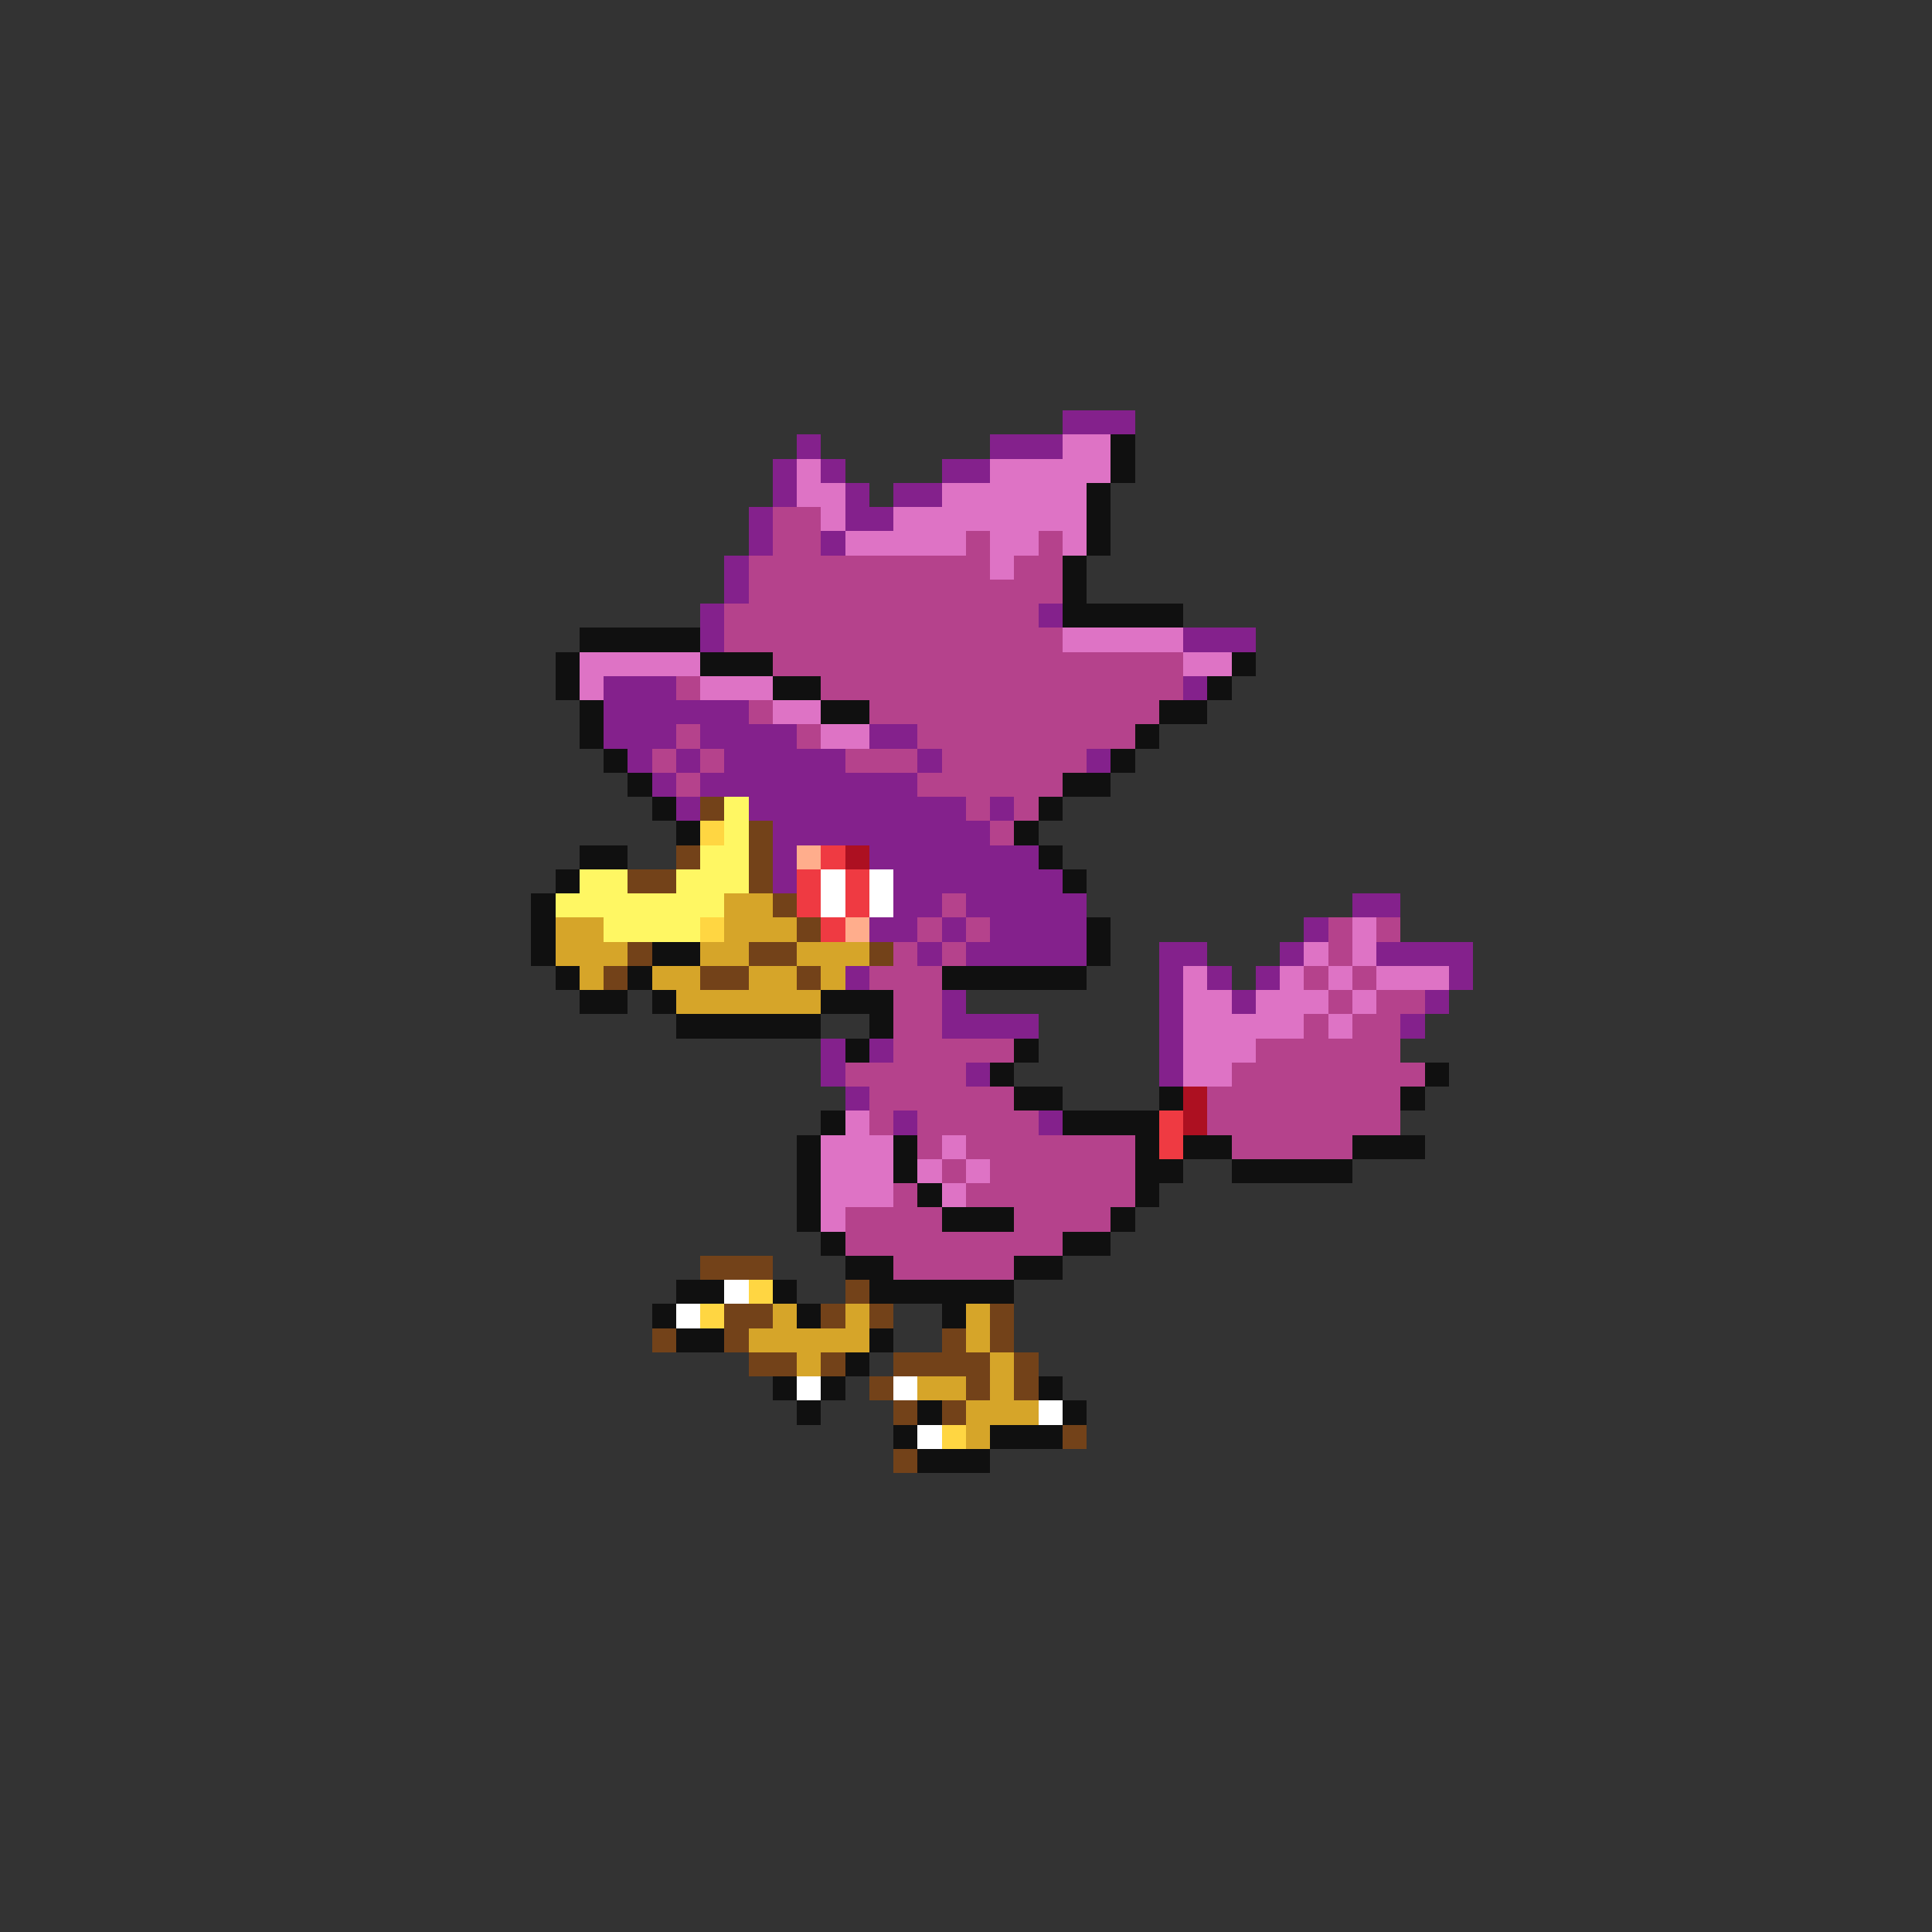 <svg xmlns="http://www.w3.org/2000/svg" viewBox="0 -0.5 80 80" shape-rendering="crispEdges">
<rect x="0" y="-0.5" width="80" height="80" fill="#333333" stroke="none"/>
<path stroke="#84218c" d="M44 17h3M33 18h1M41 18h3M32 19h1M34 19h1M39 19h2M32 20h1M35 20h1M37 20h2M31 21h1M35 21h2M31 22h1M34 22h1M30 23h1M30 24h1M29 25h1M43 25h1M29 26h1M49 26h3M25 28h3M49 28h1M25 29h6M25 30h3M29 30h4M36 30h2M26 31h1M28 31h1M30 31h5M38 31h1M45 31h1M27 32h1M29 32h9M28 33h1M31 33h9M41 33h1M32 34h9M32 35h1M36 35h7M32 36h1M37 36h7M37 37h2M40 37h5M56 37h2M36 38h2M39 38h1M41 38h4M54 38h1M38 39h1M40 39h5M48 39h2M53 39h1M57 39h4M35 40h1M48 40h1M50 40h1M52 40h1M60 40h1M39 41h1M48 41h1M51 41h1M59 41h1M39 42h4M48 42h1M58 42h1M34 43h1M36 43h1M48 43h1M34 44h1M40 44h1M48 44h1M35 45h1M37 46h1M43 46h1" />
<path stroke="#de73c5" d="M44 18h2M33 19h1M41 19h5M33 20h2M39 20h6M34 21h1M37 21h8M35 22h5M41 22h2M44 22h1M41 23h1M44 26h5M24 27h5M49 27h2M24 28h1M29 28h3M32 29h2M34 30h2M56 38h1M54 39h1M56 39h1M49 40h1M53 40h1M55 40h1M57 40h3M49 41h2M52 41h3M56 41h1M49 42h5M55 42h1M49 43h3M49 44h2M35 46h1M34 47h3M39 47h1M34 48h3M38 48h1M40 48h1M34 49h3M39 49h1M34 50h1" />
<path stroke="#101010" d="M46 18h1M46 19h1M45 20h1M45 21h1M45 22h1M44 23h1M44 24h1M44 25h5M24 26h5M23 27h1M29 27h3M51 27h1M23 28h1M32 28h2M50 28h1M24 29h1M34 29h2M48 29h2M24 30h1M47 30h1M25 31h1M46 31h1M26 32h1M44 32h2M27 33h1M43 33h1M28 34h1M42 34h1M24 35h2M43 35h1M23 36h1M44 36h1M22 37h1M22 38h1M45 38h1M22 39h1M27 39h2M45 39h1M23 40h1M26 40h1M39 40h6M24 41h2M27 41h1M34 41h3M28 42h6M36 42h1M35 43h1M42 43h1M41 44h1M59 44h1M42 45h2M48 45h1M58 45h1M34 46h1M44 46h4M33 47h1M37 47h1M47 47h1M49 47h2M56 47h3M33 48h1M37 48h1M47 48h2M51 48h5M33 49h1M38 49h1M47 49h1M33 50h1M39 50h3M46 50h1M34 51h1M44 51h2M35 52h2M42 52h2M28 53h2M32 53h1M36 53h6M27 54h1M33 54h1M39 54h1M28 55h2M36 55h1M35 56h1M32 57h1M34 57h1M43 57h1M33 58h1M38 58h1M44 58h1M37 59h1M41 59h3M38 60h3" />
<path stroke="#b5428c" d="M32 21h2M32 22h2M40 22h1M43 22h1M31 23h10M42 23h2M31 24h13M30 25h13M30 26h14M32 27h17M28 28h1M34 28h15M31 29h1M36 29h12M28 30h1M33 30h1M38 30h9M27 31h1M29 31h1M35 31h3M39 31h6M28 32h1M38 32h6M40 33h1M42 33h1M41 34h1M39 37h1M38 38h1M40 38h1M55 38h1M57 38h1M37 39h1M39 39h1M55 39h1M36 40h3M54 40h1M56 40h1M37 41h2M55 41h1M57 41h2M37 42h2M54 42h1M56 42h2M37 43h5M52 43h6M35 44h5M51 44h8M36 45h6M50 45h8M36 46h1M38 46h5M50 46h8M38 47h1M40 47h7M51 47h5M39 48h1M41 48h6M37 49h1M40 49h7M35 50h4M42 50h4M35 51h9M37 52h5" />
<path stroke="#734219" d="M29 33h1M31 34h1M28 35h1M31 35h1M26 36h2M31 36h1M32 37h1M33 38h1M26 39h1M31 39h2M36 39h1M25 40h1M29 40h2M33 40h1M29 52h3M35 53h1M30 54h2M34 54h1M36 54h1M41 54h1M27 55h1M30 55h1M39 55h1M41 55h1M31 56h2M34 56h1M37 56h4M42 56h1M36 57h1M40 57h1M42 57h1M37 58h1M39 58h1M44 59h1M37 60h1" />
<path stroke="#fff763" d="M30 33h1M30 34h1M29 35h2M24 36h2M28 36h3M23 37h7M25 38h4" />
<path stroke="#ffd642" d="M29 34h1M29 38h1M31 53h1M29 54h1M39 59h1" />
<path stroke="#ffad8c" d="M33 35h1M35 38h1" />
<path stroke="#ef3a42" d="M34 35h1M33 36h1M35 36h1M33 37h1M35 37h1M34 38h1M48 46h1M48 47h1" />
<path stroke="#ad1021" d="M35 35h1M49 45h1M49 46h1" />
<path stroke="#ffffff" d="M34 36h1M36 36h1M34 37h1M36 37h1M30 53h1M28 54h1M33 57h1M37 57h1M43 58h1M38 59h1" />
<path stroke="#d6a529" d="M30 37h2M23 38h2M30 38h3M23 39h3M29 39h2M33 39h3M24 40h1M27 40h2M31 40h2M34 40h1M28 41h6M32 54h1M35 54h1M40 54h1M31 55h5M40 55h1M33 56h1M41 56h1M38 57h2M41 57h1M40 58h3M40 59h1" />
</svg>